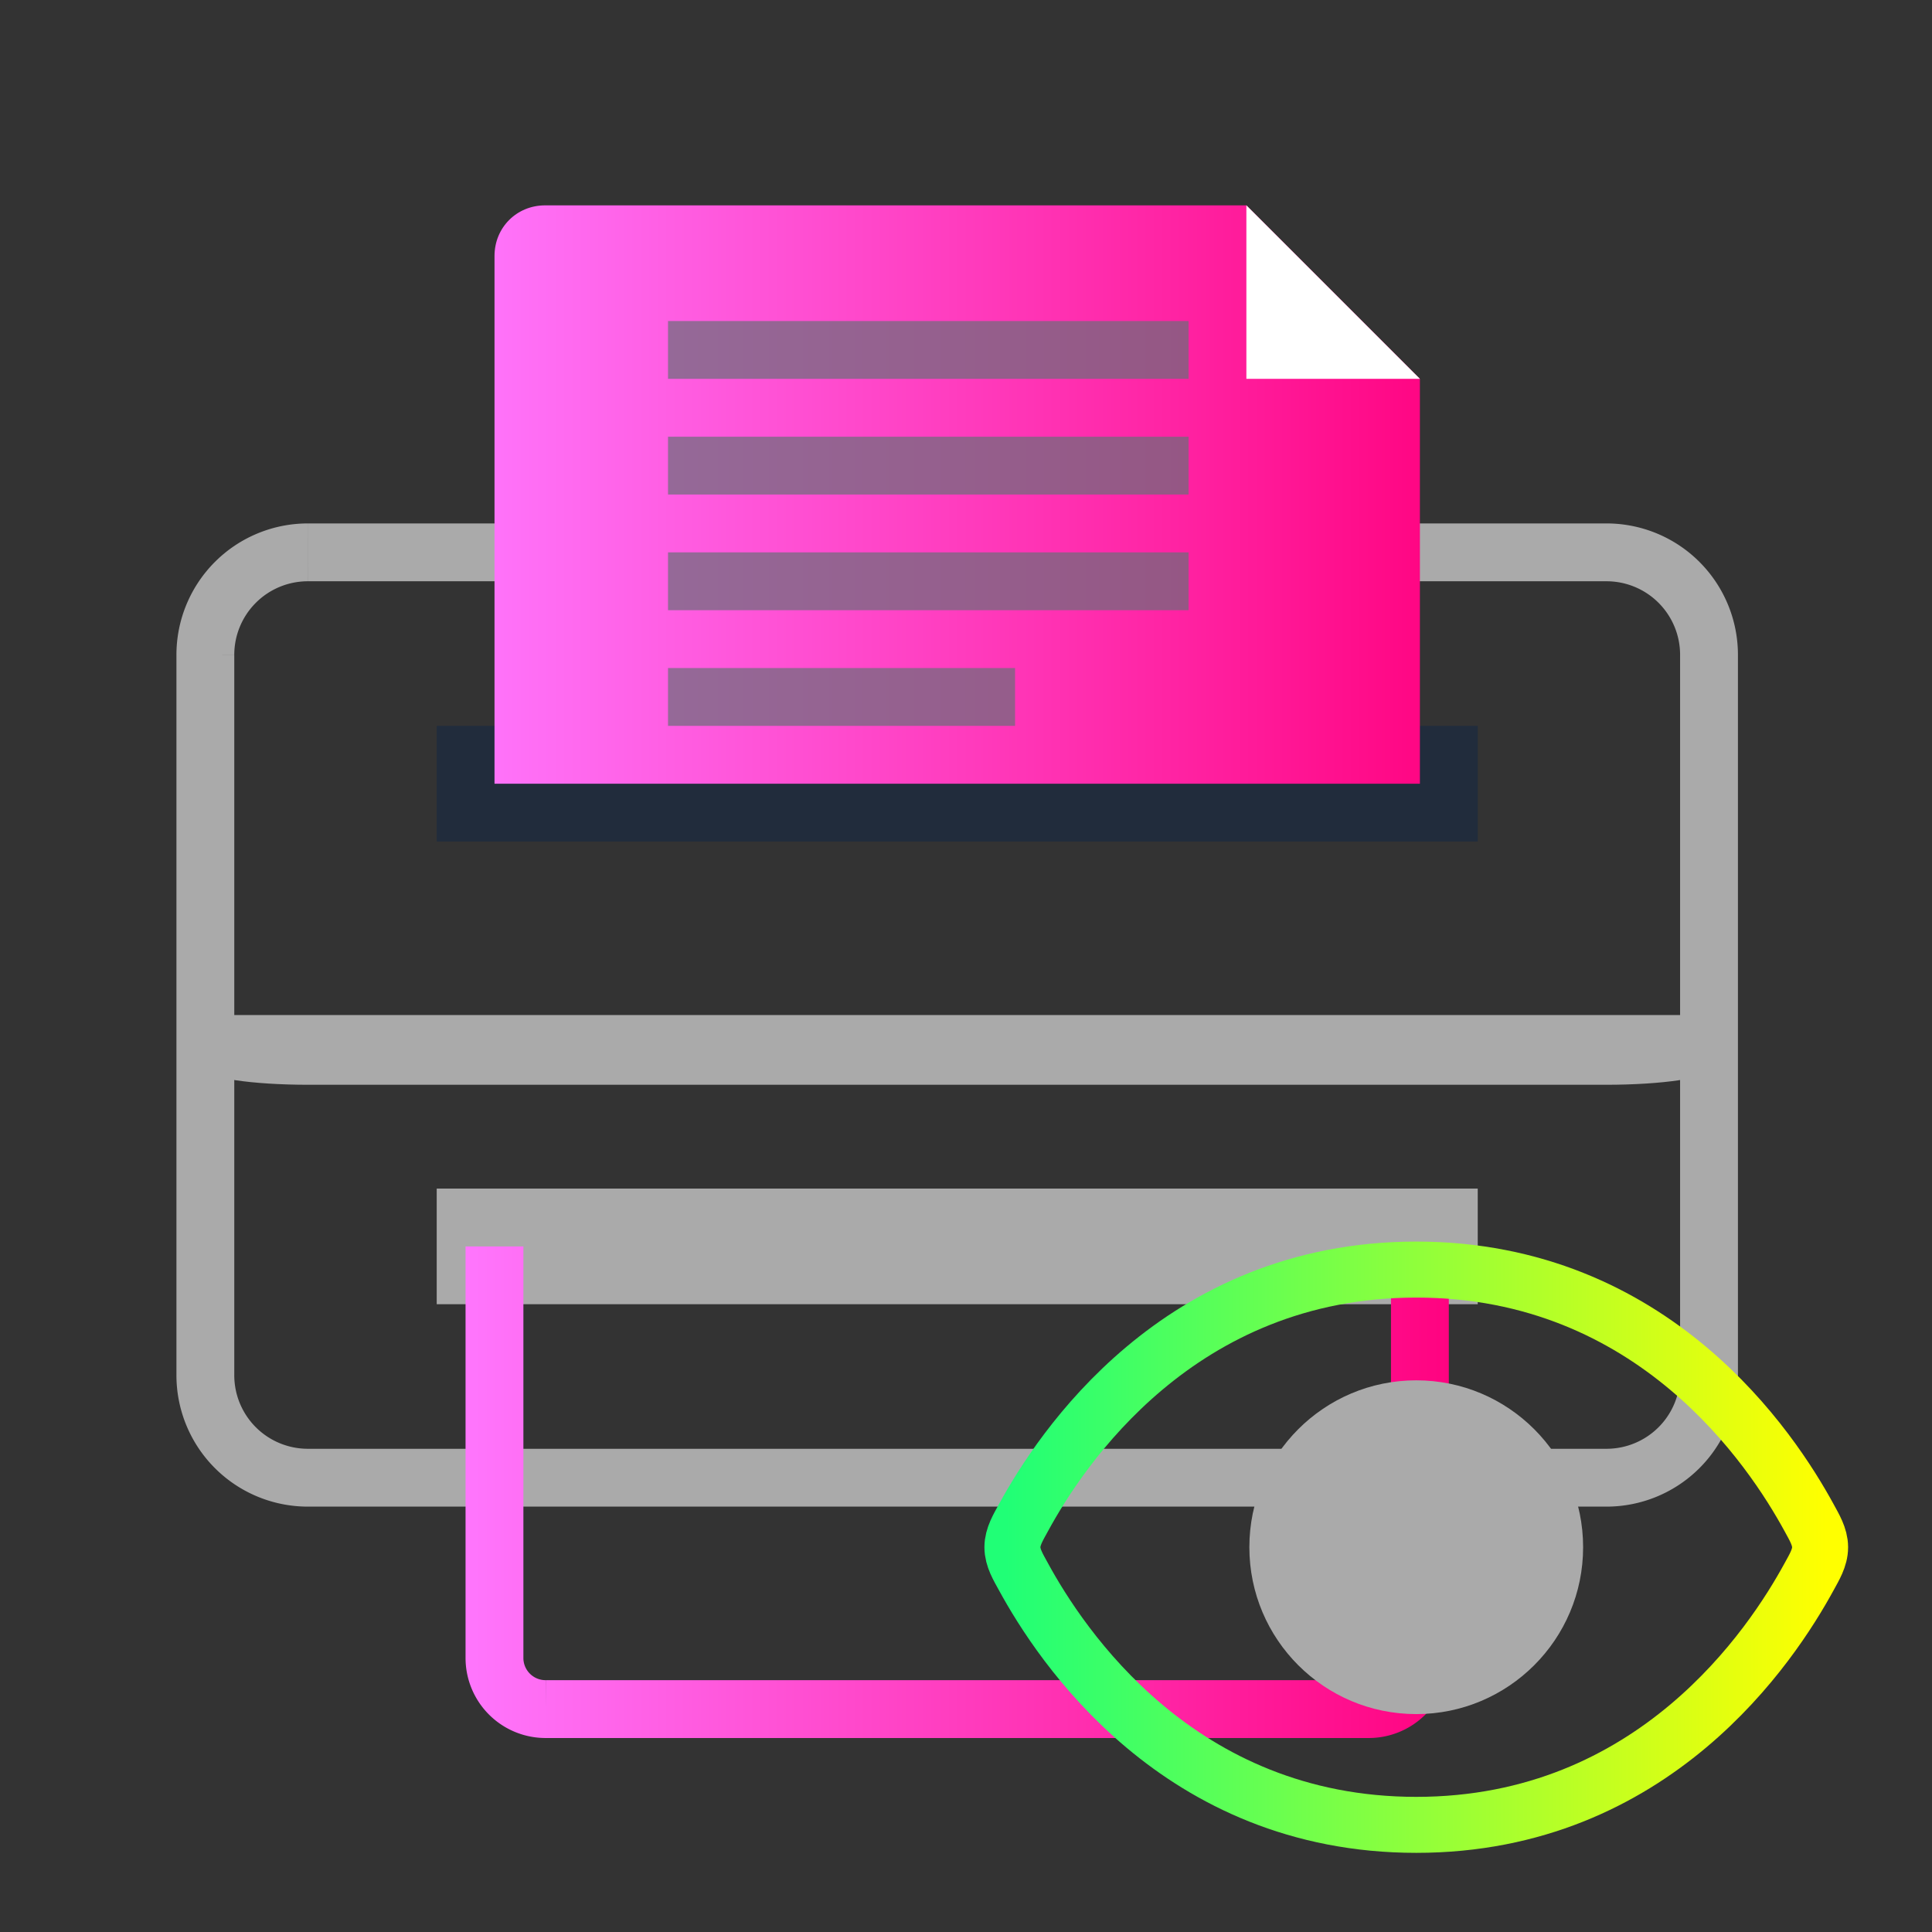 <svg viewBox="0 0 48 48" xmlns="http://www.w3.org/2000/svg" xmlns:xlink="http://www.w3.org/1999/xlink"><rect x="0" y="0" width="48" height="48" fill="#333333" stroke="none"/><linearGradient id="a"><stop offset="0" stop-color="#ff76fd"/><stop offset="1" stop-color="#ff0380"/></linearGradient><linearGradient id="b" gradientUnits="userSpaceOnUse" x1="11.566" x2="35.996" xlink:href="#a" y1="37.073" y2="37.073"/><linearGradient id="c" gradientUnits="userSpaceOnUse" x1="11.568" x2="35.996" xlink:href="#a" y1="12.286" y2="12.286"/><linearGradient id="d" gradientUnits="userSpaceOnUse" x1="87.302" x2="107.682" y1="55.187" y2="55.187"><stop offset="0" stop-color="#20ff76"/><stop offset="1" stop-color="#ff0"/></linearGradient><path d="m7.65 13.723h32.263a2.546 2.546 0 0 1 2.547 2.548v17.894a2.546 2.546 0 0 1 -2.547 2.548h-32.264a2.546 2.546 0 0 1 -2.547-2.548v-17.894a2.546 2.546 0 0 1 2.547-2.548" fill="none" stroke="#aaa" stroke-width="1.437"/><path d="m5.102 25.219v1.347c0 .212 1.15.385 2.559.385h32.242c1.408 0 2.559-.173 2.559-.385v-1.347m-37.36 0" fill="#aaa"/><path d="m10.85 18.034h25.864v2.874h-25.864m0-2.874" fill="#212c3c"/><path d="m13.544 5.102c-.707 0-1.258.55-1.258 1.257v13.112h22.991v-10.059l-4.31-4.31z" fill="url(#c)" stroke="url(#c)" stroke-width="1.437"/><path d="m10.85 29.53h25.864v2.873h-25.864m0-2.874" fill="#aaa"/><path d="m35.277 30.966v10.221a1.27 1.27 0 0 1 -1.274 1.275h-20.444a1.27 1.27 0 0 1 -1.274-1.275v-10.22m22.99 0" fill="none" stroke="url(#b)" stroke-width="1.437"/><path d="m30.966 5.102v4.31h4.311m-4.31-4.31" fill="#fff"/><path d="m16.597 7.976h12.933v1.436h-12.933m0 1.438h12.933v1.436h-12.933m0 1.437h12.933v1.437h-12.933m0 1.437h8.622v1.437h-8.622m0-1.437" fill="#696e78" fill-opacity=".702"/><path d="m97.492 62.084c-5.914 0-8.843-4.484-9.757-6.16-.131-.24-.276-.472-.277-.738.001-.265.146-.498.277-.738.914-1.675 3.843-6.16 9.757-6.16 5.913 0 8.842 4.485 9.757 6.16.13.24.275.473.276.738 0 .266-.146.499-.276.738-.915 1.675-3.844 6.16-9.757 6.16z" fill="none" stroke="url(#d)" stroke-width="1.391" transform="translate(-62.305 -16.746)"/><circle cx="35.186" cy="38.44" fill="#aaa" r="4.146" stroke-width=".319"/></svg>